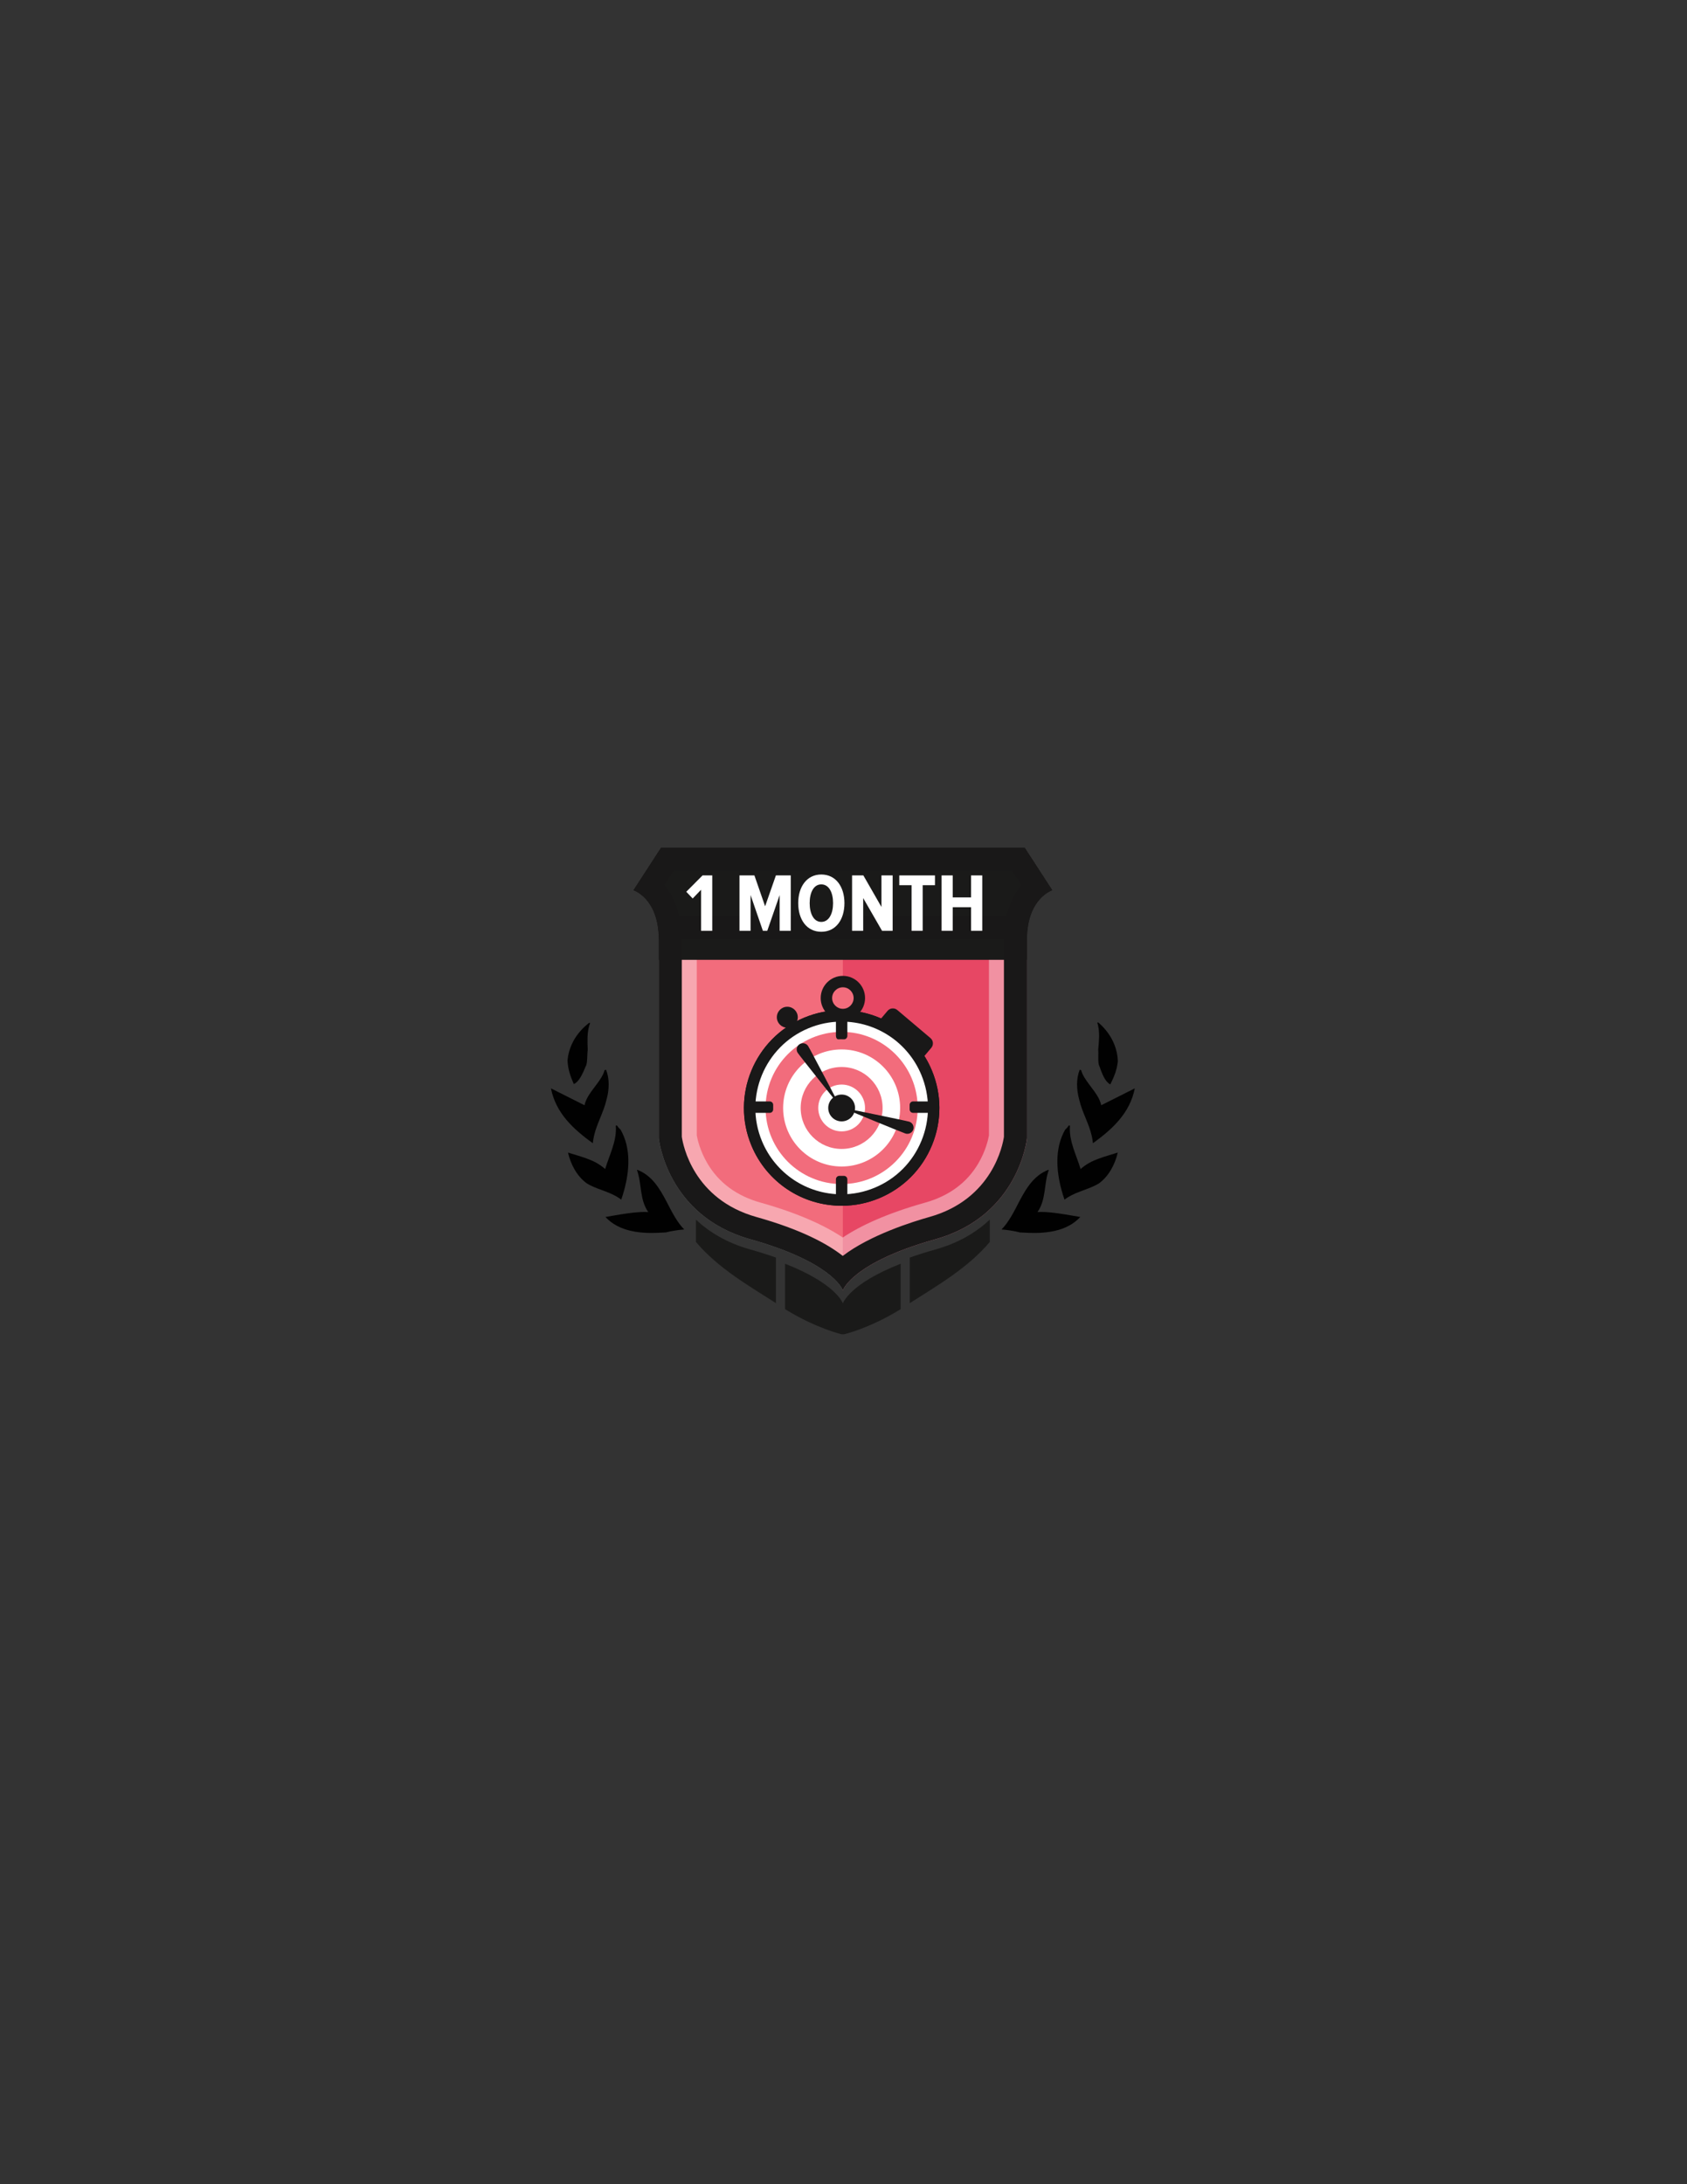 <?xml version="1.0" encoding="utf-8"?>
<!-- Generator: Adobe Illustrator 16.0.0, SVG Export Plug-In . SVG Version: 6.00 Build 0)  -->
<!DOCTYPE svg PUBLIC "-//W3C//DTD SVG 1.1//EN" "http://www.w3.org/Graphics/SVG/1.1/DTD/svg11.dtd">
<svg version="1.1" id="Layer_1" xmlns="http://www.w3.org/2000/svg" xmlns:xlink="http://www.w3.org/1999/xlink" x="0px" y="0px"
	 width="612px" height="792px" viewBox="0 0 612 792" enable-background="new 0 0 612 792" xml:space="preserve">
<rect x="0" y="0" width="612" height="792" fill="#333333" stroke="none"/>
<path fill="#F26C7C" d="M305.759,342.369h-64.834c0.001,0.088,0.002,0.176,0.002,0.266v69.839c0,0,2.684,27.274,32.198,35.555
	c28.535,8.005,32.408,17.374,32.634,17.988c0.008,0.021,0.012,0.033,0.012,0.033s3.13-9.741,32.645-18.021
	c29.516-8.28,32.198-35.555,32.198-35.555v-69.801c0-0.014,0.001-0.025,0.001-0.038c0-0.09,0.002-0.178,0.003-0.266H305.759z"/>
<g opacity="0.6">
	<g>
		<defs>
			<rect id="SVGID_1_" x="305.76" y="340.51" width="66.811" height="127.4"/>
		</defs>
		<clipPath id="SVGID_2_">
			<use xlink:href="#SVGID_1_"  overflow="visible"/>
		</clipPath>
		<path clip-path="url(#SVGID_2_)" fill="#DF2E54" d="M339.398,449.346c30.401-8.528,33.165-36.623,33.165-36.623v-71.901
			c0-0.013,0.001-0.026,0.001-0.039c0-0.092,0.002-0.181,0.004-0.272h-66.81v127.365c0.008,0.022,0.012,0.034,0.012,0.034
			S308.995,457.875,339.398,449.346"/>
	</g>
</g>
<g opacity="0.4">
	<g>
		<defs>
			<rect id="SVGID_3_" x="229.76" y="307.37" width="152.021" height="160.54"/>
		</defs>
		<clipPath id="SVGID_4_">
			<use xlink:href="#SVGID_3_"  overflow="visible"/>
		</clipPath>
		<path clip-path="url(#SVGID_4_)" fill="#FFFFFF" d="M363.774,321.164c-2.642,4.355-4.93,10.604-5.003,19.229v0.004l-0.003,0.259
			l-0.001,0.083v0.082v70.902c-0.26,1.438-1.204,5.667-3.914,10.226c-4.132,6.953-10.586,11.701-19.182,14.113
			c-13.944,3.912-23.452,8.355-29.93,12.659c-6.466-4.301-15.954-8.755-29.872-12.659c-8.596-2.412-15.051-7.16-19.183-14.113
			c-2.709-4.559-3.653-8.787-3.913-10.226v-70.941l-0.003-0.375c-0.065-8.625-2.356-14.882-5.003-19.243h24.606h23.781h9.198h33.814
			H363.774 M371.744,307.366h-32.576h-33.814h-9.198h-23.781h-32.576l-10.034,15.454c0,0,9.1,2.807,9.21,17.689
			c0.001,0.091,0.003,0.181,0.003,0.272v71.94c0,0,2.764,28.095,33.166,36.624c29.393,8.245,33.383,17.896,33.615,18.528
			c0.008,0.022,0.012,0.033,0.012,0.033s3.226-10.033,33.627-18.562c30.403-8.529,33.167-36.624,33.167-36.624v-71.901
			c0-0.013,0.001-0.025,0.001-0.039c0-0.092,0.002-0.182,0.002-0.272c0.111-14.883,9.211-17.689,9.211-17.689L371.744,307.366z"/>
	</g>
</g>
<path fill="#1A1A19" d="M381.778,322.82l-10.034-15.454h-32.575h-33.815h-9.198h-23.781h-32.576l-10.034,15.454
	c0,0,9.1,2.807,9.211,17.689v7.525h133.593v-7.525C372.68,325.627,381.778,322.82,381.778,322.82"/>
<path fill="#191818" d="M367.201,315.732l3.393,5.225c-2.295,2.726-4.316,6.396-5.444,11.187H246.394
	c-1.128-4.79-3.149-8.461-5.444-11.187l3.392-5.225h28.033h23.781h9.198h33.815H367.201 M371.744,307.366h-32.575h-33.815h-9.198
	h-23.781h-32.576l-10.033,15.454c0,0,9.099,2.807,9.21,17.689h133.593c0.111-14.883,9.21-17.689,9.21-17.689L371.744,307.366z"/>
<path fill="#191818" d="M367.201,315.732l3.393,5.225c-3.476,4.13-6.324,10.43-6.392,19.5l-0.001,0.059v0.033l-0.001,0.022
	l-0.002,0.171v0.039v0.04v71.392c-0.394,2.726-4.038,22.619-27.06,29.078c-5.879,1.649-21.529,6.528-31.394,14.107
	c-5.685-4.468-15.25-9.593-31.342-14.107c-22.9-6.425-26.624-26.116-27.06-29.098v-71.411l-0.002-0.27v-0.065
	c-0.068-9.064-2.916-15.361-6.392-19.49l3.392-5.225h28.033h23.781h9.198h33.815H367.201 M371.744,307.366h-32.575h-33.815h-9.198
	h-23.781h-32.576l-10.033,15.454c0,0,9.099,2.807,9.21,17.689c0,0.091,0.002,0.181,0.002,0.272v71.94
	c0,0,2.764,28.095,33.167,36.624c29.392,8.245,33.382,17.896,33.615,18.528c0.008,0.022,0.012,0.033,0.012,0.033
	s3.224-10.033,33.627-18.562c30.402-8.529,33.166-36.624,33.166-36.624v-71.901c0-0.013,0.001-0.025,0.001-0.039
	c0-0.092,0.002-0.182,0.003-0.272c0.111-14.883,9.21-17.689,9.21-17.689L371.744,307.366z"/>
<polygon fill="#FFFFFF" points="254.325,337.508 254.325,322.637 251.284,325.797 248.966,323.359 254.867,317.428 258.389,317.428 
	258.389,337.508 "/>
<polygon fill="#FFFFFF" points="282.832,337.508 282.832,324.563 278.347,337.508 276.751,337.508 272.295,324.563 272.295,337.508 
	268.261,337.508 268.261,317.428 273.68,317.428 277.563,328.627 281.478,317.428 286.866,317.428 286.866,337.508 "/>
<path fill="#FFFFFF" d="M289.572,327.483c0-5.961,3.131-10.386,8.369-10.386c5.269,0,8.4,4.425,8.4,10.386
	c0,5.991-3.131,10.386-8.4,10.386C292.703,337.869,289.572,333.475,289.572,327.483 M302.217,327.483
	c0-3.883-1.505-6.804-4.275-6.804c-2.74,0-4.215,2.921-4.215,6.804c0,3.824,1.475,6.804,4.215,6.804
	C300.711,334.287,302.217,331.308,302.217,327.483"/>
<polygon fill="#FFFFFF" points="319.977,337.508 313.143,325.647 313.143,337.508 309.108,337.508 309.108,317.428 313.203,317.428 
	319.766,328.868 319.766,317.428 323.83,317.428 323.83,337.508 "/>
<polygon fill="#FFFFFF" points="330.691,337.508 330.691,320.98 326.235,320.98 326.235,317.428 339.182,317.428 339.182,320.98 
	334.725,320.98 334.725,337.508 "/>
<polygon fill="#FFFFFF" points="352.274,337.508 352.274,328.958 345.621,328.958 345.621,337.508 341.586,337.508 341.586,317.428 
	345.621,317.428 345.621,325.405 352.274,325.405 352.274,317.428 356.339,317.428 356.339,337.508 "/>
<path fill="#191818" d="M289.414,368.856c0,2.099-1.701,3.8-3.8,3.8s-3.799-1.701-3.799-3.8s1.701-3.8,3.799-3.8
	S289.414,366.758,289.414,368.856"/>
<path fill="#FFFFFF" d="M316.523,428.655c-14.856,6.186-31.914-0.844-38.099-15.7c-6.186-14.856,0.844-31.914,15.701-38.1
	c14.856-6.186,31.914,0.845,38.099,15.701C338.41,405.412,331.38,422.471,316.523,428.655"/>
<path fill="#F26C7C" d="M305.324,374.163c-15.239,0-27.593,12.354-27.593,27.593s12.354,27.593,27.593,27.593
	c15.239,0,27.593-12.354,27.593-27.593S320.563,374.163,305.324,374.163 M305.324,422.98c-11.722,0-21.225-9.502-21.225-21.225
	s9.503-21.226,21.225-21.226c11.723,0,21.225,9.503,21.225,21.226S317.047,422.98,305.324,422.98"/>
<path fill="#F26C7C" d="M305.324,386.897c-8.206,0-14.858,6.652-14.858,14.858s6.652,14.857,14.858,14.857
	s14.858-6.651,14.858-14.857S313.53,386.897,305.324,386.897 M305.324,410.246c-4.689,0-8.49-3.801-8.49-8.49s3.801-8.49,8.49-8.49
	c4.689,0,8.49,3.801,8.49,8.49S310.014,410.246,305.324,410.246"/>
<path fill="#191818" d="M305.324,396.893c-2.685,0-4.863,2.178-4.863,4.863s2.178,4.862,4.863,4.862
	c2.686,0,4.863-2.177,4.863-4.862S308.01,396.893,305.324,396.893"/>
<path fill="#191818" d="M305.338,437.214c-14.366,0-27.217-8.57-32.739-21.833c-7.513-18.045,1.056-38.838,19.101-46.352
	c4.354-1.813,8.933-2.731,13.611-2.731c14.367,0,27.218,8.569,32.74,21.833c3.639,8.742,3.656,18.377,0.049,27.131
	c-3.607,8.755-10.409,15.581-19.15,19.22C314.596,436.295,310.017,437.214,305.338,437.214 M305.311,370.442
	c-4.128,0-8.172,0.813-12.018,2.413c-15.936,6.635-23.502,24.996-16.868,40.933c4.876,11.713,16.226,19.28,28.913,19.28
	c4.129,0,8.173-0.812,12.019-2.413c7.72-3.214,13.726-9.241,16.911-16.973s3.17-16.24-0.043-23.959
	C329.348,378.011,317.999,370.442,305.311,370.442"/>
<path fill="#FFFFFF" d="M305.311,368.37v5.269c11.393,0,21.583,6.796,25.962,17.313c5.957,14.31-0.836,30.796-15.146,36.753
	c-3.455,1.439-7.085,2.168-10.79,2.168c-11.393,0-21.584-6.796-25.963-17.313c-5.957-14.31,0.837-30.796,15.146-36.753
	c3.455-1.439,7.085-2.168,10.79-2.168V368.37 M305.311,368.37c-4.275,0-8.622,0.827-12.815,2.573
	c-17.017,7.084-25.069,26.623-17.984,43.641c5.339,12.824,17.751,20.558,30.826,20.558c4.275,0,8.622-0.827,12.814-2.573
	c17.018-7.084,25.069-26.623,17.984-43.641C330.798,376.104,318.387,368.37,305.311,368.37"/>
<path fill="#191818" d="M305.338,437.214c-14.366,0-27.217-8.57-32.739-21.833c-7.513-18.045,1.056-38.838,19.101-46.352
	c4.354-1.813,8.933-2.731,13.611-2.731c14.367,0,27.218,8.569,32.74,21.833c3.639,8.742,3.656,18.377,0.049,27.131
	c-3.607,8.755-10.409,15.581-19.15,19.22C314.596,436.295,310.017,437.214,305.338,437.214 M305.311,370.442
	c-4.128,0-8.172,0.813-12.018,2.413c-15.936,6.635-23.502,24.996-16.868,40.933c4.876,11.713,16.226,19.28,28.913,19.28
	c4.129,0,8.173-0.812,12.019-2.413c7.72-3.214,13.726-9.241,16.911-16.973s3.17-16.24-0.043-23.959
	C329.348,378.011,317.999,370.442,305.311,370.442"/>
<path fill="#191818" d="M305.324,376.818c0,0-0.001,0.021-0.004,0.053h0.01C305.326,376.839,305.324,376.818,305.324,376.818"/>
<path fill="#191818" d="M304.506,434.315h1.636c0.692,0,1.255-0.562,1.255-1.254v-5.435c0-0.693-0.563-1.254-1.255-1.254h-1.636
	c-0.693,0-1.254,0.561-1.254,1.254v5.435C303.252,433.754,303.813,434.315,304.506,434.315"/>
<path fill="#191818" d="M305.009,376.846c0.001,0.014,0.537,0.025,1.195,0.025c0.658,0,1.192-0.561,1.192-1.254v-5.77
	c0-0.692-0.561-1.254-1.254-1.254h-1.636c-0.693,0-1.254,0.562-1.254,1.254v5.77c0,0.693,0.391,1.254,0.874,1.254
	s0.876-0.012,0.877-0.025C305.004,376.83,305.006,376.83,305.009,376.846"/>
<path fill="#191818" d="M338.186,402.272v-1.636c0-0.693-0.563-1.255-1.254-1.255h-5.687c-0.692,0-1.254,0.562-1.254,1.255v1.636
	c0,0.693,0.562,1.255,1.254,1.255h5.687C337.623,403.527,338.186,402.966,338.186,402.272"/>
<path fill="#191818" d="M272.464,400.637v1.636c0,0.692,0.562,1.255,1.254,1.255h5.519c0.693,0,1.254-0.563,1.254-1.255v-1.636
	c0-0.693-0.561-1.254-1.254-1.254h-5.519C273.025,399.383,272.464,399.943,272.464,400.637"/>
<path fill="#191818" d="M289.388,381.771c-0.682-1.044-0.388-2.442,0.657-3.125c1.044-0.681,2.443-0.387,3.124,0.657
	c0.683,1.045,11.682,22.031,11.682,22.031S290.068,382.814,289.388,381.771"/>
<path fill="#F26C7C" d="M312.303,361.922c0,3.711-3.008,6.719-6.72,6.719c-3.71,0-6.718-3.008-6.718-6.719
	c0-3.71,3.008-6.719,6.718-6.719C309.295,355.203,312.303,358.212,312.303,361.922"/>
<path fill="#191818" d="M328.498,411.036c1.192,0.364,2.454-0.308,2.818-1.5s-0.309-2.455-1.5-2.819
	c-1.193-0.363-24.412-5.089-24.412-5.089S327.306,410.672,328.498,411.036"/>
<path fill="#191818" d="M305.774,369.945c-4.437,0-8.045-3.609-8.045-8.046s3.608-8.046,8.045-8.046s8.046,3.609,8.046,8.046
	S310.211,369.945,305.774,369.945 M305.774,357.998c-2.151,0-3.901,1.75-3.901,3.901s1.75,3.901,3.901,3.901
	c2.151,0,3.901-1.75,3.901-3.901S307.926,357.998,305.774,357.998"/>
<path fill="#191818" d="M319.398,369.599l2.588-3.061c0.895-1.058,2.478-1.19,3.535-0.296l12.03,10.171
	c1.058,0.894,1.191,2.477,0.296,3.535l-2.587,3.061L319.398,369.599z"/>
<path fill="#1A1A19" d="M305.771,472.615c0,0-0.004-0.012-0.012-0.033c-0.194-0.527-3.011-7.318-20.954-14.34v16.475
	c11.415,7.013,20.568,9.111,20.568,9.111h0.797c0,0,9.152-2.099,20.567-9.111V458.24
	C308.05,465.553,305.771,472.615,305.771,472.615"/>
<path fill="#1A1A19" d="M252.475,442.252v8.096c8.119,9.57,19.146,15.858,29.014,22.171v-16.513
	c-2.791-0.993-5.886-1.982-9.345-2.953C263.579,450.65,257.209,446.695,252.475,442.252"/>
<path fill="#1A1A19" d="M330.054,456.007v16.512c9.869-6.313,20.896-12.601,29.015-22.17v-8.098
	c-4.734,4.442-11.105,8.398-19.67,10.802C335.938,454.023,332.846,455.014,330.054,456.007"/>
<path fill="#010101" d="M398.412,380.543c0.146,1.75-0.152,3.623,0.188,5.469c0.328,0.773,0.592,1.554,0.873,2.349
	c0.818,2.085,1.732,3.99,3.309,4.866c1.285-2.557,2.464-5.286,2.744-8.497c-0.084-2.099-0.508-4.063-1.249-5.929
	c-1.15-2.939-3.062-5.578-5.613-7.851c-0.082-0.079-0.143-0.11-0.186-0.17l-0.414-0.012c0.092,0.271,0.164,0.577,0.247,0.886
	C398.987,374.54,398.692,377.332,398.412,380.543"/>
<path fill="#010101" d="M398.61,398.322c-1.817-3.576-5.512-6.851-6.379-10.244l-0.532-0.223c-1.337,3.336-1.192,7.326-0.168,10.95
	c1.108,4.704,3.424,8.369,4.508,12.994c0.193,0.89,0.354,1.775,0.459,2.742c6.955-5.049,13.368-10.808,15.182-19.897l-12.194,6.129
	C399.322,399.927,398.993,399.088,398.61,398.322"/>
<path fill="#010101" d="M379.008,439.48c-0.916-0.017-1.783-0.026-2.638,0.015c3.211-4.571,2.29-10.163,4.058-15.119l-0.017-0.22
	c-5.329,2.009-8.124,6.701-10.731,11.657c-1.861,3.593-3.683,7.274-6.339,9.994c1.109,0.08,2.153,0.229,3.234,0.388
	c1.122,0.164,2.274,0.387,3.435,0.692c2.307,0.135,4.581,0.238,6.732,0.167c4.035-0.171,7.795-0.854,11.037-2.605
	c1.502-0.799,2.901-1.85,4.131-3.161c-0.949-0.154-1.992-0.343-3.028-0.524C385.617,440.209,382.184,439.639,379.008,439.48"/>
<path fill="#010101" d="M392.008,423.907c-1.494-5.036-4.273-10.122-3.865-15.642l-0.142-0.219l-0.374,0.165
	c-0.045,0.036-0.097,0.108-0.102,0.145c-0.291,0.501-0.601,0.786-1.136,1.3c-3.805,6.707-3.229,14.78-1.275,21.92
	c0.32,1.176,0.653,2.295,1.063,3.425c3.423-2.676,7.645-3.358,11.443-5.306c0.341-0.207,0.676-0.37,1.028-0.582
	c3.66-2.641,5.887-7.007,6.842-11.184c-2.373,0.758-4.7,1.369-6.876,2.187C396.27,420.962,394.006,422.104,392.008,423.907"/>
<path fill="#010101" d="M213.208,380.673c-0.24,1.74-0.044,3.626-0.482,5.45c-0.369,0.755-0.674,1.52-0.997,2.299
	c-0.932,2.037-1.947,3.891-3.568,4.68c-1.145-2.621-2.174-5.41-2.281-8.632c0.197-2.091,0.727-4.028,1.567-5.853
	c1.306-2.873,3.357-5.406,6.027-7.536c0.086-0.075,0.149-0.103,0.195-0.16l0.415,0.011c-0.108,0.267-0.196,0.566-0.295,0.871
	C212.958,374.648,213.101,377.452,213.208,380.673"/>
<path fill="#010101" d="M212.933,398.322c1.817-3.576,5.512-6.851,6.379-10.244l0.531-0.223c1.338,3.336,1.193,7.326,0.169,10.95
	c-1.108,4.704-3.423,8.369-4.507,12.994c-0.194,0.89-0.354,1.775-0.459,2.742c-6.956-5.049-13.369-10.808-15.182-19.897
	l12.194,6.129C212.221,399.927,212.55,399.088,212.933,398.322"/>
<path fill="#010101" d="M232.535,439.48c0.916-0.017,1.783-0.026,2.638,0.015c-3.211-4.571-2.291-10.163-4.058-15.119l0.017-0.22
	c5.329,2.009,8.124,6.701,10.731,11.657c1.861,3.593,3.683,7.274,6.339,9.994c-1.109,0.08-2.153,0.229-3.234,0.388
	c-1.122,0.164-2.275,0.387-3.435,0.692c-2.306,0.135-4.581,0.238-6.732,0.167c-4.035-0.171-7.795-0.854-11.037-2.605
	c-1.502-0.799-2.901-1.85-4.131-3.161c0.949-0.154,1.992-0.343,3.028-0.524C225.926,440.209,229.359,439.639,232.535,439.48"/>
<path fill="#010101" d="M219.535,423.907c1.494-5.036,4.274-10.122,3.865-15.642l0.142-0.219l0.374,0.165
	c0.045,0.036,0.097,0.108,0.101,0.145c0.292,0.501,0.601,0.786,1.136,1.3c3.805,6.707,3.229,14.78,1.274,21.92
	c-0.319,1.176-0.652,2.295-1.062,3.425c-3.423-2.676-7.645-3.358-11.443-5.306c-0.341-0.207-0.676-0.37-1.029-0.582
	c-3.66-2.641-5.886-7.007-6.842-11.184c2.373,0.758,4.701,1.369,6.877,2.187C215.274,420.962,217.537,422.104,219.535,423.907"/>
</svg>
